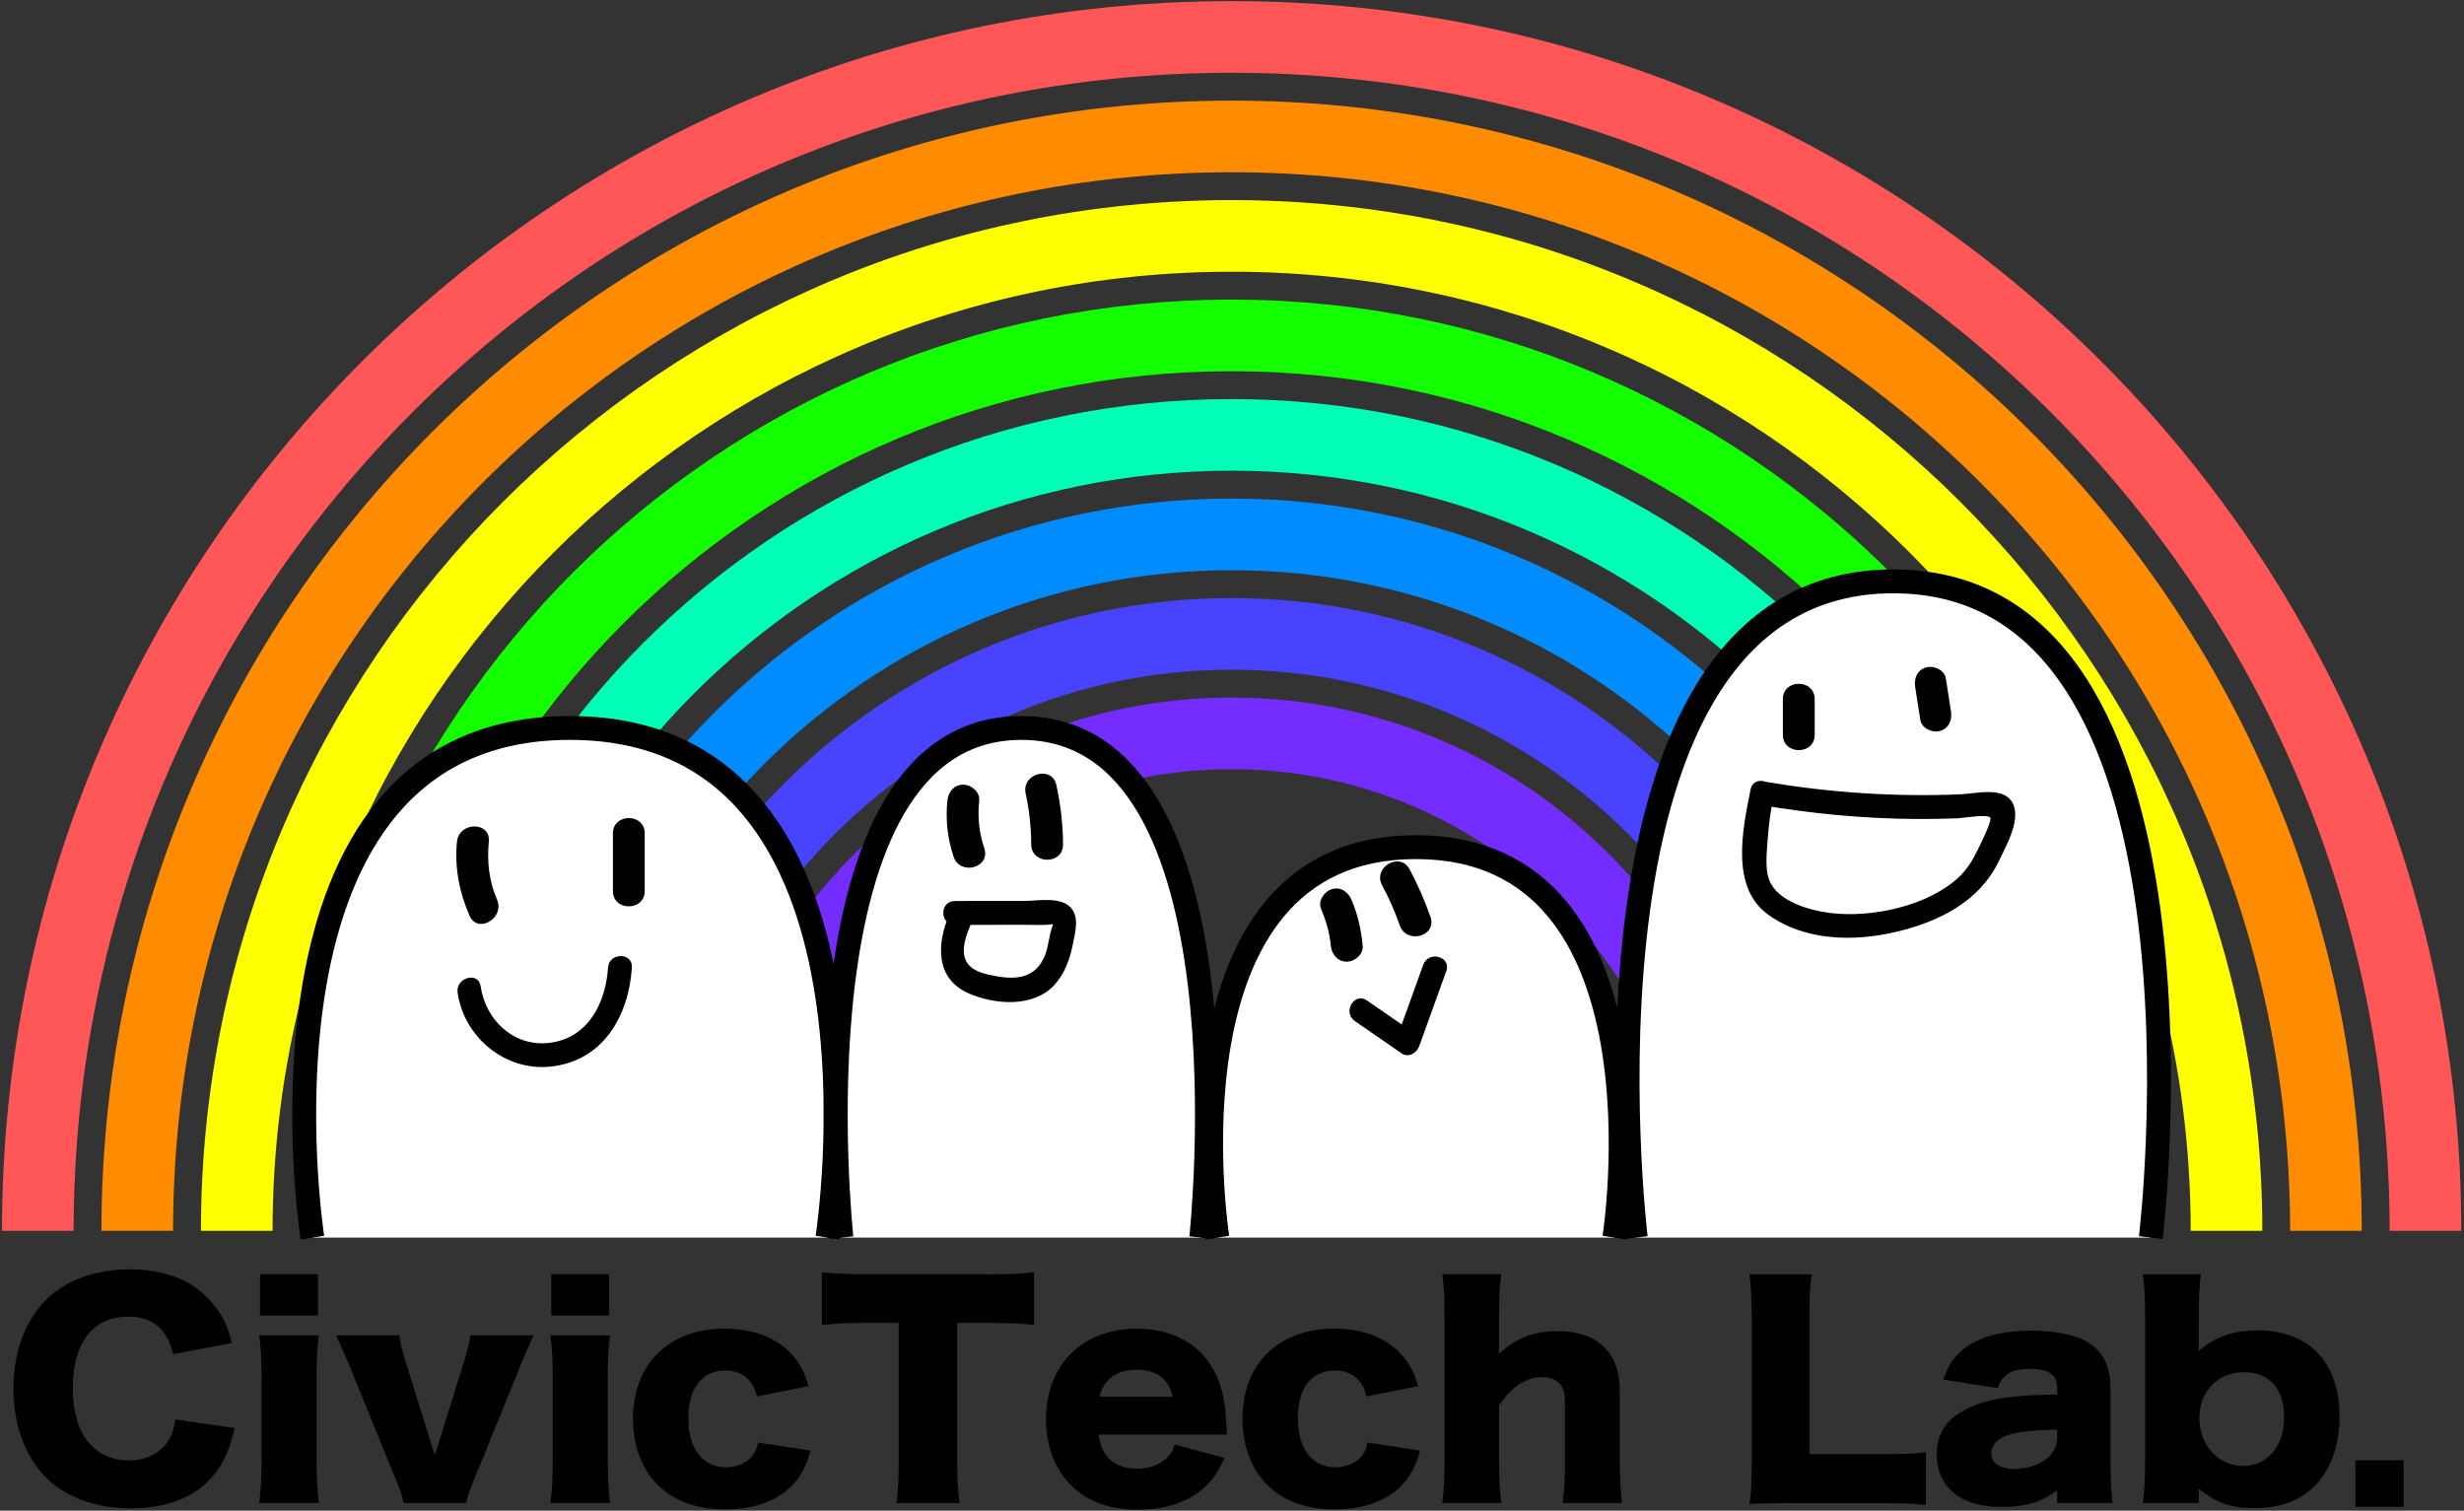 <svg width="734" height="450" viewBox="0 0 734 450" fill="none" xmlns="http://www.w3.org/2000/svg">
<rect x="0" y="0" width="734" height="450" fill="#333333" stroke="none"/>
<path d="M11.26 366.63C11.26 170.22 170.48 11 366.89 11C563.3 11 722.52 170.22 722.52 366.63" stroke="#FF5757" stroke-width="21.34" stroke-miterlimit="10"/>
<path d="M40.89 366.631C40.89 186.591 186.84 40.641 366.88 40.641C546.92 40.641 692.87 186.591 692.87 366.631" stroke="#FF8B00" stroke-width="21.34" stroke-miterlimit="10"/>
<path d="M70.529 366.63C70.529 202.96 203.21 70.27 366.89 70.27C530.57 70.27 663.25 202.951 663.25 366.63" stroke="#FFFF00" stroke-width="21.34" stroke-miterlimit="10"/>
<path d="M100.16 366.63C100.16 219.32 219.58 99.91 366.88 99.91C514.18 99.91 633.6 219.33 633.6 366.63" stroke="#13FF00" stroke-width="21.34" stroke-miterlimit="10"/>
<path d="M129.8 366.63C129.8 235.69 235.95 129.54 366.89 129.54C497.83 129.54 603.979 235.69 603.979 366.63" stroke="#00FFB6" stroke-width="21.34" stroke-miterlimit="10"/>
<path d="M159.43 366.63C159.43 252.06 252.31 159.18 366.88 159.18C481.45 159.18 574.33 252.06 574.33 366.63" stroke="#008CFF" stroke-width="21.34" stroke-miterlimit="10"/>
<path d="M189.069 366.63C189.069 268.43 268.68 188.82 366.88 188.82C465.08 188.82 544.689 268.43 544.689 366.63" stroke="#4743FF" stroke-width="21.34" stroke-miterlimit="10"/>
<path d="M218.71 366.63C218.71 284.79 285.05 218.45 366.89 218.45C448.73 218.45 515.069 284.79 515.069 366.63" stroke="#742CFF" stroke-width="21.34" stroke-miterlimit="10"/>
<path d="M93.05 368.65C93.05 368.65 69.38 216.84 169.77 216.84C270.16 216.84 246.489 368.65 246.489 368.65" fill="white"/>
<path d="M93.05 368.65C93.05 368.65 69.38 216.84 169.77 216.84C270.16 216.84 246.489 368.65 246.489 368.65" stroke="black" stroke-width="7.11" stroke-miterlimit="10"/>
<path d="M250.66 368.65C250.66 368.65 234.13 216.84 304.25 216.84C374.37 216.84 357.84 368.65 357.84 368.65" fill="white"/>
<path d="M250.66 368.65C250.66 368.65 234.13 216.84 304.25 216.84C374.37 216.84 357.84 368.65 357.84 368.65" stroke="black" stroke-width="7.11" stroke-miterlimit="10"/>
<path d="M362.649 368.65C362.649 368.65 344.409 252.34 421.779 252.34C499.149 252.34 480.91 368.65 480.91 368.65" fill="white"/>
<path d="M362.649 368.65C362.649 368.65 344.409 252.34 421.779 252.34C499.149 252.34 480.91 368.65 480.91 368.65" stroke="black" stroke-width="7.11" stroke-miterlimit="10"/>
<path d="M487.27 368.65C487.27 368.65 463.599 173.17 563.989 173.17C664.379 173.17 640.71 368.65 640.71 368.65" fill="white"/>
<path d="M487.27 368.65C487.27 368.65 463.599 173.17 563.989 173.17C664.379 173.17 640.71 368.65 640.71 368.65" stroke="black" stroke-width="7.11" stroke-miterlimit="10"/>
<path d="M140.87 250.72C140.09 257.38 141.169 264.25 143.949 270.35Z" fill="white"/>
<path d="M136.13 250.72C135.37 258.39 136.799 265.71 139.859 272.74C142.279 278.32 150.46 273.5 148.05 267.95C145.67 262.46 145.04 256.62 145.62 250.71C146.22 244.64 136.729 244.68 136.139 250.71L136.13 250.72Z" fill="black"/>
<path d="M182.58 248.26V265.4C182.58 271.5 192.06 271.51 192.06 265.4V248.26C192.06 242.16 182.58 242.15 182.58 248.26Z" fill="black"/>
<path d="M139.75 294.73C140.69 303.48 147.39 311.33 155.89 313.62C164.39 315.91 174.13 312.51 179.35 305.41C182.96 300.51 184.38 294.29 184.68 288.21" fill="white"/>
<path d="M136.319 295.67C138.219 309.04 150.58 319.19 164.13 317.7C179.69 315.99 187.269 302.65 188.239 288.21C188.549 283.64 181.43 283.66 181.13 288.21C180.4 299.16 174.85 309.82 162.76 310.72C152.55 311.48 144.57 303.48 143.18 293.78C142.54 289.27 135.679 291.19 136.319 295.67Z" fill="black"/>
<path d="M286.96 238.47C286.32 243.66 286.9 249 288.64 253.93Z" fill="white"/>
<path d="M282.219 238.47C281.619 244.12 282.269 249.8 284.069 255.19C285.999 260.95 295.16 258.48 293.21 252.67C291.64 247.99 291.169 243.38 291.699 238.47C291.969 235.92 289.33 233.73 286.96 233.73C284.17 233.73 282.489 235.91 282.219 238.47Z" fill="black"/>
<path d="M310.109 235.12C311.319 240.5 311.94 246.01 311.93 251.52Z" fill="white"/>
<path d="M305.54 236.38C306.63 241.39 307.15 246.4 307.19 251.52C307.23 257.62 316.72 257.63 316.67 251.52C316.62 245.41 315.94 239.67 314.68 233.85C313.39 227.89 304.24 230.41 305.54 236.37V236.38Z" fill="black"/>
<path d="M284.449 271.93C294.229 271.93 304.019 271.93 313.799 271.92C314.589 271.92 315.429 271.94 316.069 272.4C317.189 273.21 317.09 274.87 316.88 276.23C316.32 279.87 315.739 283.57 314.189 286.91C312.639 290.25 309.969 293.26 306.449 294.33C303.919 295.1 301.21 294.83 298.58 294.54C293.54 293.99 287.829 293.01 285.099 288.74C282.249 284.29 284.019 278.42 286.109 273.56" fill="white"/>
<path d="M284.449 275.491C291.619 275.491 298.799 275.491 305.969 275.481C307.919 275.481 309.889 275.571 311.839 275.481C314.109 275.371 313.869 274.641 313.199 276.851C312.329 279.741 312.249 282.641 310.919 285.431C307.689 292.211 301.05 291.801 294.62 290.361C291.53 289.671 288.149 288.431 287.319 284.981C286.489 281.551 288.239 277.611 289.519 274.511C291.269 270.281 284.39 268.441 282.66 272.621C279.08 281.281 278.619 291.521 288.509 295.871C296.319 299.301 307.789 300.191 314.019 293.471C317.189 290.051 318.749 285.581 319.629 281.081C320.299 277.681 321.619 273.111 318.879 270.261C315.719 266.981 309.059 268.371 304.979 268.371C298.129 268.371 291.279 268.371 284.439 268.381C279.859 268.381 279.859 275.491 284.439 275.491H284.449Z" fill="black"/>
<path d="M398.08 269.4C399.78 273.3 400.829 277.48 401.189 281.72Z" fill="white"/>
<path d="M393.51 270.66C395 274.19 396.079 277.89 396.449 281.72C396.689 284.27 398.46 286.46 401.19 286.46C403.57 286.46 406.18 284.28 405.93 281.72C405.48 277 404.5 272.51 402.65 268.14C401.66 265.78 399.52 264.09 396.82 264.83C394.6 265.44 392.51 268.29 393.51 270.66Z" fill="black"/>
<path d="M415.83 261.33C418.1 265.51 420.02 269.88 421.56 274.38Z" fill="white"/>
<path d="M411.729 263.731C413.789 267.581 415.539 271.521 416.979 275.651C418.979 281.381 428.14 278.911 426.12 273.131C424.42 268.251 422.35 263.511 419.91 258.951C417.03 253.571 408.84 258.351 411.72 263.741L411.729 263.731Z" fill="black"/>
<path d="M405.41 301.091C410.05 304.301 414.7 307.501 419.34 310.711C422.03 303.241 424.73 295.771 427.42 288.311" fill="white"/>
<path d="M403.609 304.16C408.249 307.37 412.9 310.57 417.54 313.78C419.57 315.18 422.04 313.65 422.76 311.65C425.45 304.18 428.15 296.71 430.84 289.25C432.4 284.94 425.529 283.08 423.979 287.36C421.289 294.83 418.589 302.3 415.899 309.76L421.12 307.63C416.48 304.42 411.829 301.22 407.189 298.01C403.409 295.4 399.85 301.56 403.6 304.15L403.609 304.16Z" fill="black"/>
<path d="M531.1 208.26V218.87C531.1 224.97 540.58 224.98 540.58 218.87V208.26C540.58 202.16 531.1 202.15 531.1 208.26Z" fill="black"/>
<path d="M575.08 203.36C575.59 206.63 576.099 209.9 576.609 213.17Z" fill="white"/>
<path d="M570.51 204.62C571.02 207.89 571.53 211.16 572.04 214.43C572.44 216.96 575.61 218.37 577.87 217.74C580.57 217 581.58 214.45 581.18 211.91C580.67 208.64 580.16 205.37 579.65 202.1C579.25 199.57 576.08 198.16 573.82 198.79C571.12 199.53 570.11 202.08 570.51 204.62Z" fill="black"/>
<path d="M525.17 236.31C547.45 240.2 570.21 241.32 592.76 239.65C593.98 239.56 595.39 239.53 596.22 240.44C597.17 241.5 596.77 243.15 596.31 244.5C593.93 251.44 591.38 258.67 586.09 263.75C582.62 267.08 578.21 269.26 573.74 271.03C559.77 276.56 543.11 278.36 530.27 270.56C527.88 269.11 525.61 267.28 524.32 264.79C522.97 262.2 522.821 259.16 522.831 256.23C522.841 249.47 523.541 242.71 524.911 236.09" fill="white"/>
<path d="M524.229 239.74C539.519 242.35 554.979 243.84 570.489 243.95C574.689 243.98 578.89 243.92 583.09 243.75C584.72 243.69 592.04 242.43 592.88 243.55C593.52 244.4 589.659 252.11 589.219 253.02C587.769 256.02 586.019 258.93 583.569 261.23C574.359 269.92 557.429 273.49 545.189 271.95C539.119 271.19 529.589 268.58 527.069 262.24C525.659 258.68 526.349 253.55 526.599 249.79C526.879 245.49 527.49 241.27 528.33 237.05C529.21 232.58 522.359 230.67 521.469 235.16C519.139 247.02 515.339 264.24 526.729 272.46C537.539 280.26 552.099 280.56 564.609 277.63C577.119 274.7 589.43 268.86 595.37 256.62C597.53 252.17 601.729 244.8 599.849 239.87C597.599 233.95 588.779 236.4 584.069 236.6C564.679 237.42 545.26 236.15 526.13 232.89C521.65 232.13 519.729 238.98 524.239 239.75L524.229 239.74Z" fill="black"/>
<path d="M51.529 403.33C49.909 395.88 45.41 392.19 38.09 392.19C27.71 392.19 21.68 400.05 21.68 413.57C21.68 427.09 27.97 435.03 38.52 435.03C43.2 435.03 47.19 433.15 49.66 429.87C51.11 427.9 51.7 426.27 52.21 422.83L69.899 425.37C68.279 432.33 66.41 436.35 62.84 440.36C57.57 446.18 49.319 449.29 39.029 449.29C28.739 449.29 19.899 446.18 13.859 440.28C7.569 434.14 4 424.55 4 413.58C4 402.61 7.57 393.02 14.29 386.63C20.16 381.14 28.749 378.11 38.699 378.11C49.669 378.11 58.26 381.71 63.79 388.84C66.51 392.2 67.96 395.23 69.06 400.06L51.54 403.34L51.529 403.33Z" fill="black"/>
<path d="M94.989 397.76C94.479 401.12 94.31 404.4 94.31 410.13V435.36C94.31 439.78 94.569 444.21 94.989 447.73H77.22C77.73 443.72 77.899 440.6 77.899 435.36V410.13C77.899 404.81 77.73 401.45 77.22 397.76H94.989ZM94.73 379.57V391.86H77.47V379.57H94.73Z" fill="black"/>
<path d="M118.97 397.76C119.14 399.73 119.57 401.45 120.59 404.81L128.5 430.29C128.58 430.45 128.67 430.78 128.84 431.19C129.1 432.01 129.1 432.09 129.52 433.48C129.78 432.74 129.859 432.33 129.949 432C130.039 431.84 130.12 431.59 130.21 431.18C130.38 430.77 130.47 430.44 130.55 430.2L138.46 404.81C139.4 401.78 139.91 399.57 140.08 397.76H158.96C157.26 401.45 156.58 403 155.47 405.71L141.18 440.85C139.73 444.37 139.31 445.68 138.88 447.73H120.26C119.83 445.68 119.41 444.37 117.96 440.85L103.67 405.71C103.16 404.56 101.97 401.94 100.1 397.76H118.979H118.97Z" fill="black"/>
<path d="M181.729 397.76C181.219 401.12 181.05 404.4 181.05 410.13V435.36C181.05 439.78 181.309 444.21 181.729 447.73H163.96C164.47 443.72 164.64 440.6 164.64 435.36V410.13C164.64 404.81 164.47 401.45 163.96 397.76H181.729ZM181.47 379.57V391.86H164.21V379.57H181.47Z" fill="black"/>
<path d="M225.529 415.94C224.759 413.48 224.249 412.34 223.149 411.11C221.449 409.23 219.07 408.24 216.01 408.24C209.12 408.24 205.04 413.48 205.04 422.49C205.04 431.5 209.38 437.07 216.18 437.07C219.5 437.07 222.56 435.76 224.26 433.47C225.03 432.4 225.45 431.59 225.79 429.7L241.439 432.08C240.499 435.6 239.48 437.81 237.87 440.19C233.62 446.25 225.88 449.61 216.01 449.61C207.85 449.61 200.869 447.15 196.199 442.56C191.269 437.89 188.55 430.68 188.55 422.65C188.55 406.27 199.27 395.78 215.85 395.78C228.95 395.78 238.05 402.01 240.85 412.9L225.54 415.93L225.529 415.94Z" fill="black"/>
<path d="M285.14 435.36C285.14 440.28 285.309 443.88 285.819 447.73H267.029C267.539 443.88 267.71 440.52 267.71 435.36V394.07H257.68C252.32 394.07 250.88 394.15 244.84 394.64V378.99C247.65 379.32 252.32 379.56 257.51 379.56H294.76C300.71 379.56 304.109 379.4 308.029 378.99V394.64C304.199 394.23 300.89 394.07 294.76 394.07H285.149V435.36H285.14Z" fill="black"/>
<path d="M327.239 427.33C328.089 433.97 332.09 437.49 338.81 437.49C342.21 437.49 345.189 436.42 347.399 434.46C348.679 433.31 349.269 432.41 349.949 430.28L364.75 434.29C362.79 438.55 361.52 440.43 359.14 442.73C354.29 447.32 347.489 449.69 339.069 449.69C330.649 449.69 324.19 447.4 319.34 442.73C314.32 437.81 311.6 430.85 311.6 422.74C311.6 406.52 322.4 395.79 338.64 395.79C351.91 395.79 361.179 402.75 364.149 414.96C364.829 417.58 365.17 421.02 365.43 425.69C365.43 426.02 365.43 426.51 365.52 427.33H327.25H327.239ZM349.35 416.03C348.16 410.79 344.5 408 338.64 408C332.78 408 328.95 410.62 327.5 416.03H349.359H349.35Z" fill="black"/>
<path d="M407.1 415.94C406.33 413.48 405.82 412.34 404.72 411.11C403.02 409.23 400.64 408.24 397.58 408.24C390.69 408.24 386.609 413.48 386.609 422.49C386.609 431.5 390.95 437.07 397.75 437.07C401.07 437.07 404.13 435.76 405.83 433.47C406.6 432.4 407.019 431.59 407.359 429.7L423.01 432.08C422.08 435.6 421.049 437.81 419.439 440.19C415.189 446.25 407.45 449.61 397.58 449.61C389.42 449.61 382.44 447.15 377.77 442.56C372.84 437.89 370.12 430.68 370.12 422.65C370.12 406.27 380.84 395.78 397.42 395.78C410.52 395.78 419.62 402.01 422.42 412.9L407.109 415.93L407.1 415.94Z" fill="black"/>
<path d="M429.63 447.73C430.14 443.88 430.31 440.44 430.31 435.36V391.94C430.31 386.29 430.14 382.77 429.63 379.57H447.229C446.719 383.17 446.55 386.12 446.55 391.94V400.62C446.55 401.28 446.46 402.59 446.46 403.32C451.56 398.57 456.919 396.52 464.149 396.52C469.929 396.52 474.53 398.08 477.67 401.11C481.07 404.39 482.52 408.4 482.52 414.87V435.43C482.52 440.18 482.779 444.28 483.199 447.72H465.51C466.02 443.79 466.189 440.35 466.189 435.35V418.56C466.189 415.28 465.85 413.81 464.83 412.42C463.64 410.95 461.77 410.21 459.39 410.21C454.54 410.21 449.95 413.32 446.55 418.73V435.36C446.55 440.03 446.719 443.47 447.229 447.73H429.63Z" fill="black"/>
<path d="M533.729 447.73C527.859 447.73 524.37 447.81 521.14 447.98C521.65 445.11 521.819 441.51 521.819 436.02V392.77C521.819 387.04 521.65 383.51 521.14 379.58H539.68C539.08 383.84 539 386.13 539 392.52V433.15H559.58C566.81 433.15 569.699 433.07 573.699 432.58V448.31C570.549 447.9 566.39 447.74 559.58 447.74H533.729V447.73Z" fill="black"/>
<path d="M612.819 413.48C612.819 409.55 610.349 407.75 604.739 407.75C599.129 407.75 596.41 409.47 595.13 413.48L578.89 410.94C580.59 406.11 582.459 403.49 586.029 401.03C590.619 397.92 596.92 396.36 605.16 396.36C611.45 396.36 617.58 397.51 620.89 399.23C626.33 402.1 628.71 406.6 628.71 413.98V436.1C628.71 441.1 628.88 444.05 629.31 447.73H612.81V443.96C608.05 447.48 603.29 448.87 596.31 448.87C589.85 448.87 585 447.4 581.6 444.36C578.54 441.66 576.92 437.72 576.92 433.22C576.92 428.06 579.05 423.96 583.13 421.26C587.47 418.31 593.159 416.59 600.819 415.94C604.139 415.61 606.69 415.53 612.81 415.37V413.49L612.819 413.48ZM612.819 425.85C605.249 426.01 601.589 426.42 598.109 427.49C595.049 428.47 593.18 430.52 593.18 432.9C593.18 435.85 595.729 437.57 600.149 437.57C603.639 437.57 607.46 436.34 609.76 434.46C611.72 432.82 612.819 430.61 612.819 428.15V425.86V425.85Z" fill="black"/>
<path d="M638.33 447.73C638.84 443.8 639.01 440.36 639.01 434.87V392.44C639.01 386.46 638.84 383.51 638.33 379.58H655.59C655.16 383.51 654.989 386.46 654.989 392.44V399.32C654.989 400.55 654.989 401.29 654.899 402.43C659.919 398.17 665.36 396.29 672.42 396.29C687.9 396.29 696.91 405.79 696.91 422.01C696.91 430.78 694.27 437.82 689.34 442.82C684.92 447.08 679.139 449.21 671.649 449.21C664.589 449.21 660.419 447.82 654.899 443.39C654.899 443.64 654.989 444.7 654.989 445.11V447.73H638.319H638.33ZM668.43 408.74C660.69 408.74 655.16 414.47 655.16 422.42C655.16 430.37 660.77 436.67 668.09 436.67C675.41 436.67 680.42 430.85 680.42 422.17C680.42 413.49 675.91 408.74 668.43 408.74Z" fill="black"/>
<path d="M716.02 434.98V448.83H701.64V434.98H716.02Z" fill="black"/>
</svg>
